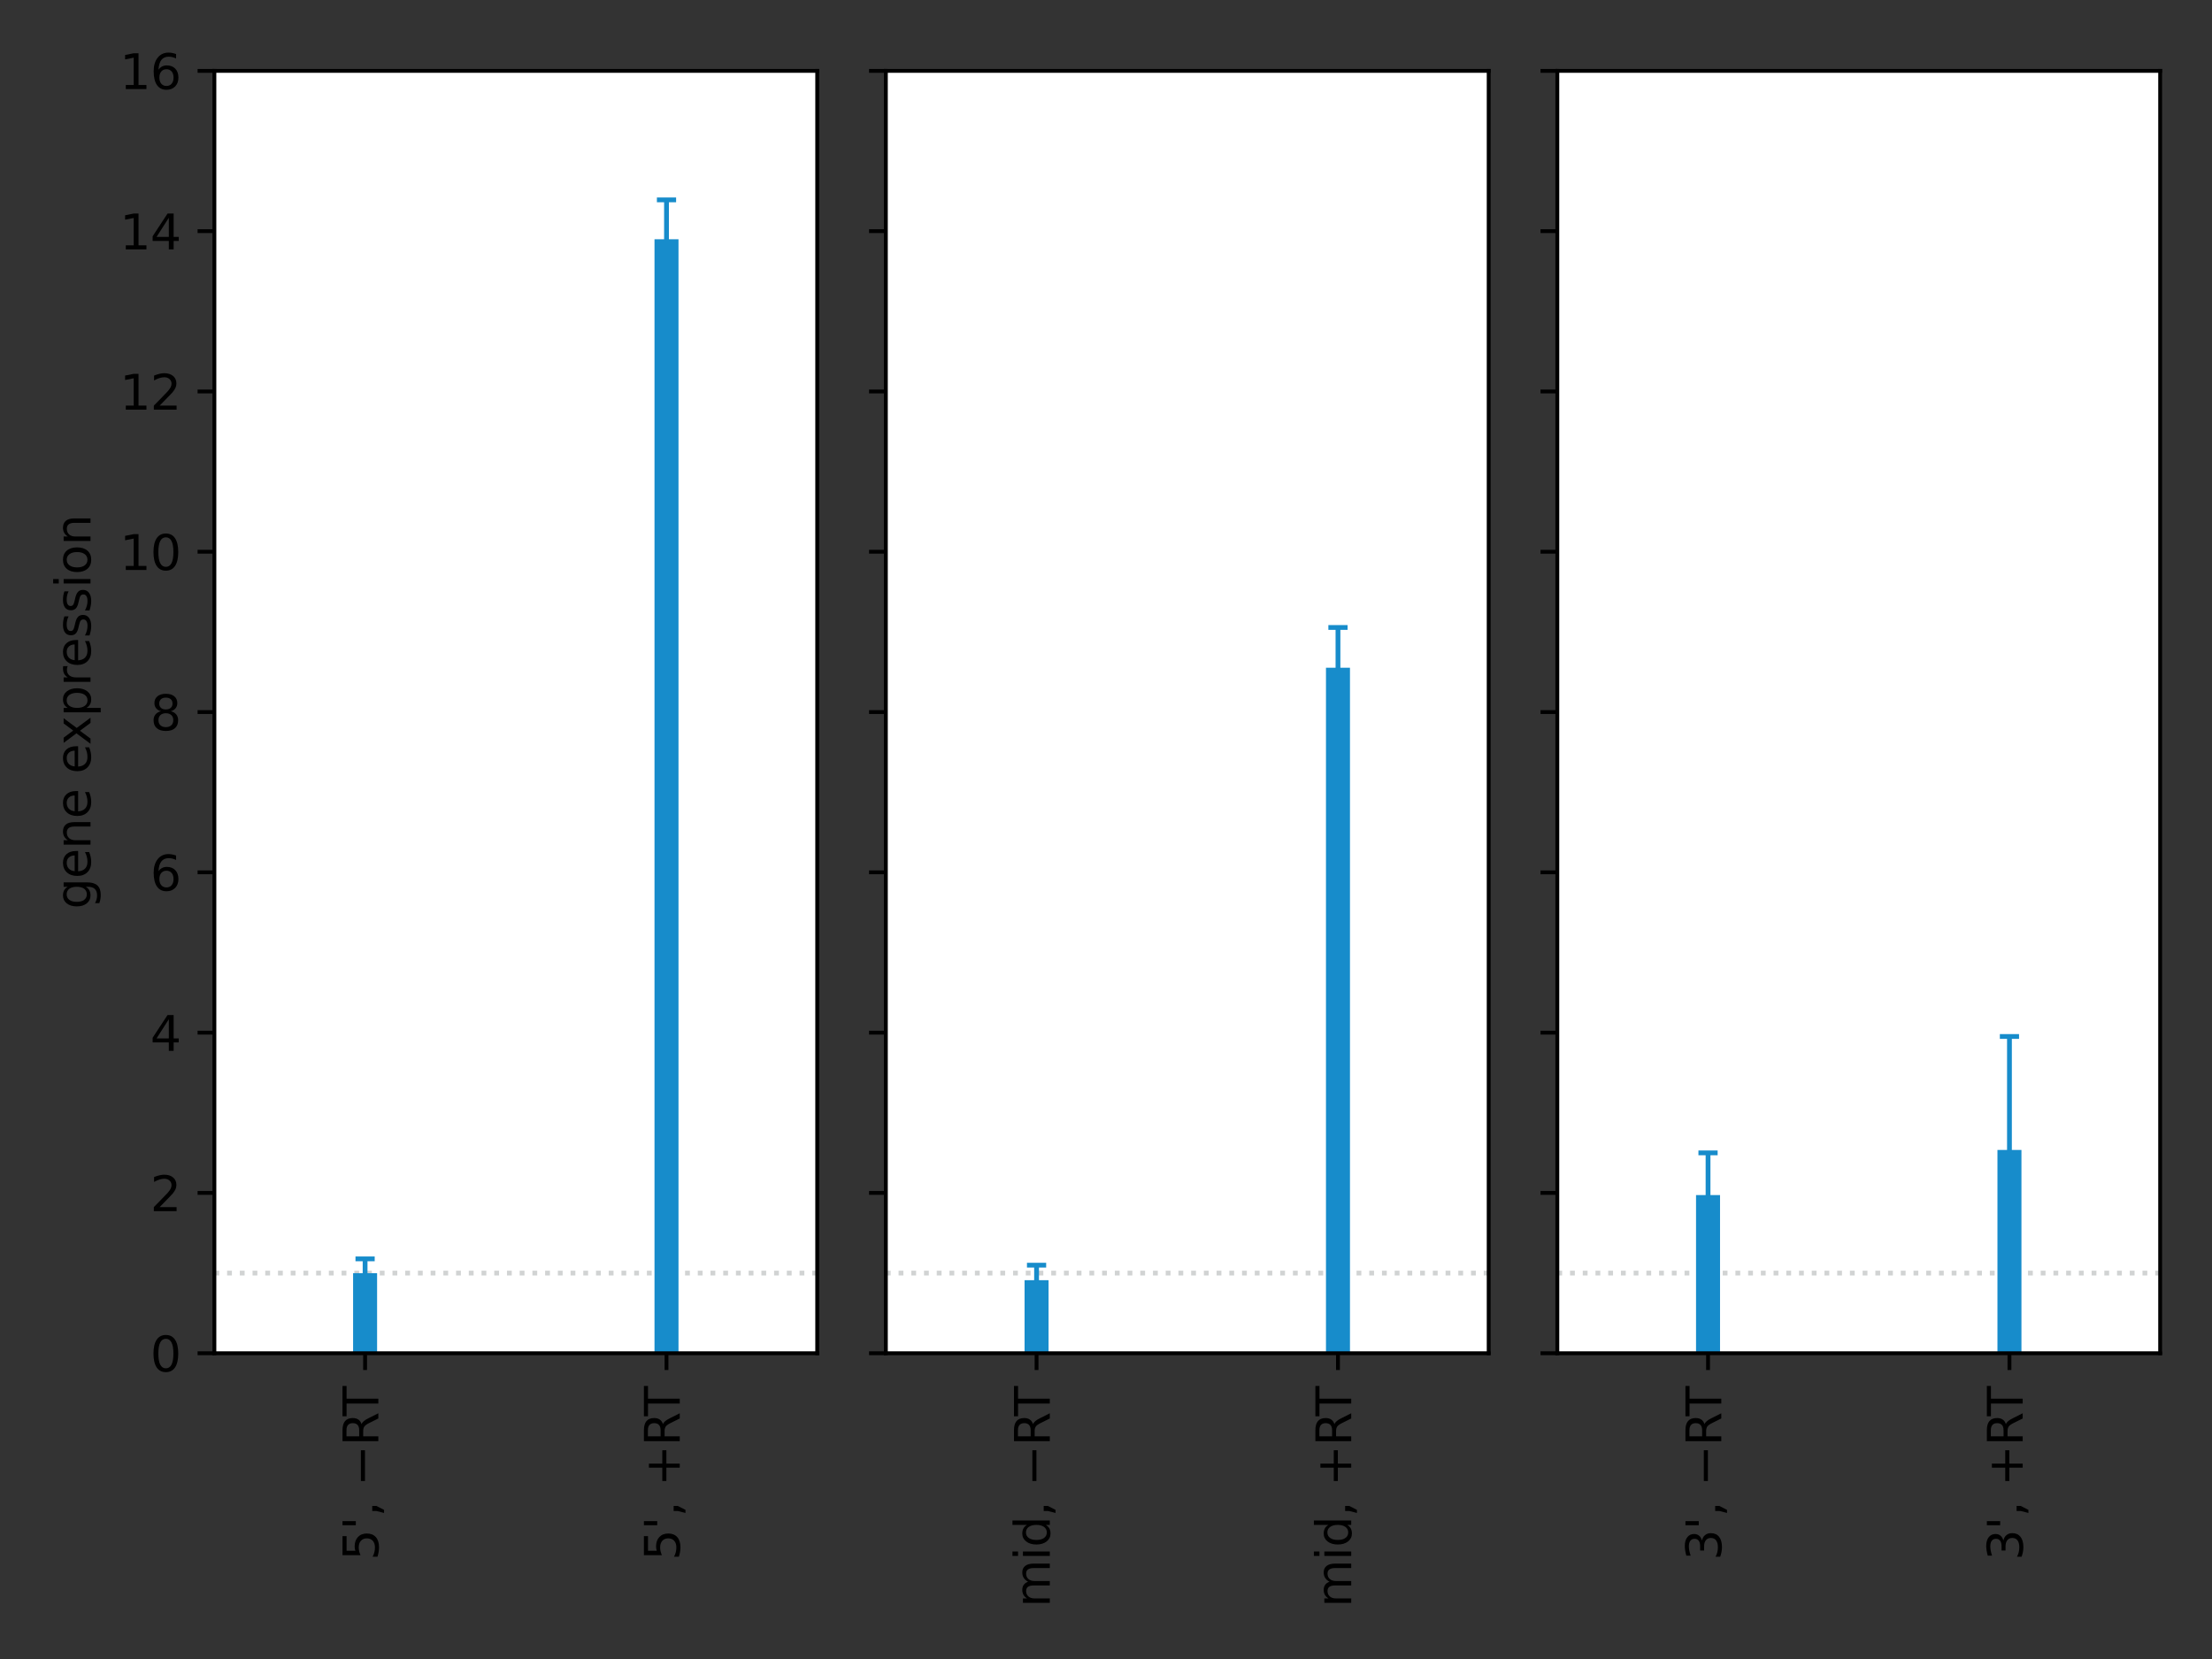 <?xml version="1.0" encoding="utf-8" standalone="no"?>
<!DOCTYPE svg PUBLIC "-//W3C//DTD SVG 1.1//EN"
  "http://www.w3.org/Graphics/SVG/1.1/DTD/svg11.dtd">
<svg xmlns:xlink="http://www.w3.org/1999/xlink" width="460.8pt" height="345.6pt" viewBox="0 0 460.8 345.6" xmlns="http://www.w3.org/2000/svg" version="1.1">
 <rect x="0" y="0" width="460.8" height="345.6" fill="#333333" stroke="none"/>
 <defs>
  <style type="text/css">*{stroke-linejoin: round; stroke-linecap: butt}</style>
 </defs>
 <g id="figure_1">
  <g id="patch_1">
   <path d="M 0 345.6 
L 460.8 345.6 
L 460.8 0 
L 0 0 
L 0 345.6 
z
" style="fill: none"/>
  </g>
  <g id="axes_1">
   <g id="patch_2">
    <path d="M 44.66 281.9 
L 170.24 281.9 
L 170.24 14.76 
L 44.66 14.76 
z
" style="fill: #ffffff"/>
   </g>
   <g id="line2d_1">
    <path d="M 44.66 265.204 
L 170.24 265.204 
" clip-path="url(#p1d88e1bb5e)" style="fill: none; stroke-dasharray: 1,1.65; stroke-dashoffset: 0; stroke: #d1d3d3"/>
   </g>
   <g id="matplotlib.axis_1">
    <g id="xtick_1">
     <g id="line2d_2">
      <defs>
       <path id="meb9b168f34" d="M 0 0 
L 0 3.5 
" style="stroke: #000000; stroke-width: 0.8"/>
      </defs>
      <g>
       <use xlink:href="#meb9b168f34" x="138.845" y="281.9" style="stroke: #000000; stroke-width: 0.8"/>
      </g>
     </g>
     <g id="text_1">
      <!-- 5', +RT -->
      <g transform="translate(141.604 325.078)rotate(-90)scale(0.1 -0.1)">
       <defs>
        <path id="DejaVuSans-35" d="M 691 4666 
L 3169 4666 
L 3169 4134 
L 1269 4134 
L 1269 2991 
Q 1406 3038 1543 3061 
Q 1681 3084 1819 3084 
Q 2600 3084 3056 2656 
Q 3513 2228 3513 1497 
Q 3513 744 3044 326 
Q 2575 -91 1722 -91 
Q 1428 -91 1123 -41 
Q 819 9 494 109 
L 494 744 
Q 775 591 1075 516 
Q 1375 441 1709 441 
Q 2250 441 2565 725 
Q 2881 1009 2881 1497 
Q 2881 1984 2565 2268 
Q 2250 2553 1709 2553 
Q 1456 2553 1204 2497 
Q 953 2441 691 2322 
L 691 4666 
z
" transform="scale(0.016)"/>
        <path id="DejaVuSans-27" d="M 1147 4666 
L 1147 2931 
L 616 2931 
L 616 4666 
L 1147 4666 
z
" transform="scale(0.016)"/>
        <path id="DejaVuSans-2c" d="M 750 794 
L 1409 794 
L 1409 256 
L 897 -744 
L 494 -744 
L 750 256 
L 750 794 
z
" transform="scale(0.016)"/>
        <path id="DejaVuSans-20" transform="scale(0.016)"/>
        <path id="DejaVuSans-2b" d="M 2944 4013 
L 2944 2272 
L 4684 2272 
L 4684 1741 
L 2944 1741 
L 2944 0 
L 2419 0 
L 2419 1741 
L 678 1741 
L 678 2272 
L 2419 2272 
L 2419 4013 
L 2944 4013 
z
" transform="scale(0.016)"/>
        <path id="DejaVuSans-52" d="M 2841 2188 
Q 3044 2119 3236 1894 
Q 3428 1669 3622 1275 
L 4263 0 
L 3584 0 
L 2988 1197 
Q 2756 1666 2539 1819 
Q 2322 1972 1947 1972 
L 1259 1972 
L 1259 0 
L 628 0 
L 628 4666 
L 2053 4666 
Q 2853 4666 3247 4331 
Q 3641 3997 3641 3322 
Q 3641 2881 3436 2590 
Q 3231 2300 2841 2188 
z
M 1259 4147 
L 1259 2491 
L 2053 2491 
Q 2509 2491 2742 2702 
Q 2975 2913 2975 3322 
Q 2975 3731 2742 3939 
Q 2509 4147 2053 4147 
L 1259 4147 
z
" transform="scale(0.016)"/>
        <path id="DejaVuSans-54" d="M -19 4666 
L 3928 4666 
L 3928 4134 
L 2272 4134 
L 2272 0 
L 1638 0 
L 1638 4134 
L -19 4134 
L -19 4666 
z
" transform="scale(0.016)"/>
       </defs>
       <use xlink:href="#DejaVuSans-35"/>
       <use xlink:href="#DejaVuSans-27" x="63.623"/>
       <use xlink:href="#DejaVuSans-2c" x="91.113"/>
       <use xlink:href="#DejaVuSans-20" x="122.9"/>
       <use xlink:href="#DejaVuSans-2b" x="154.688"/>
       <use xlink:href="#DejaVuSans-52" x="238.477"/>
       <use xlink:href="#DejaVuSans-54" x="300.709"/>
      </g>
     </g>
    </g>
    <g id="xtick_2">
     <g id="line2d_3">
      <g>
       <use xlink:href="#meb9b168f34" x="76.055" y="281.9" style="stroke: #000000; stroke-width: 0.8"/>
      </g>
     </g>
     <g id="text_2">
      <!-- 5', −RT -->
      <g transform="translate(78.814 325.078)rotate(-90)scale(0.1 -0.1)">
       <defs>
        <path id="DejaVuSans-2212" d="M 678 2272 
L 4684 2272 
L 4684 1741 
L 678 1741 
L 678 2272 
z
" transform="scale(0.016)"/>
       </defs>
       <use xlink:href="#DejaVuSans-35"/>
       <use xlink:href="#DejaVuSans-27" x="63.623"/>
       <use xlink:href="#DejaVuSans-2c" x="91.113"/>
       <use xlink:href="#DejaVuSans-20" x="122.9"/>
       <use xlink:href="#DejaVuSans-2212" x="154.688"/>
       <use xlink:href="#DejaVuSans-52" x="238.477"/>
       <use xlink:href="#DejaVuSans-54" x="300.709"/>
      </g>
     </g>
    </g>
   </g>
   <g id="matplotlib.axis_2">
    <g id="ytick_1">
     <g id="line2d_4">
      <defs>
       <path id="m64917a044f" d="M 0 0 
L -3.5 0 
" style="stroke: #000000; stroke-width: 0.8"/>
      </defs>
      <g>
       <use xlink:href="#m64917a044f" x="44.66" y="281.9" style="stroke: #000000; stroke-width: 0.8"/>
      </g>
     </g>
     <g id="text_3">
      <!-- 0 -->
      <g transform="translate(31.297 285.699)scale(0.1 -0.1)">
       <defs>
        <path id="DejaVuSans-30" d="M 2034 4250 
Q 1547 4250 1301 3770 
Q 1056 3291 1056 2328 
Q 1056 1369 1301 889 
Q 1547 409 2034 409 
Q 2525 409 2770 889 
Q 3016 1369 3016 2328 
Q 3016 3291 2770 3770 
Q 2525 4250 2034 4250 
z
M 2034 4750 
Q 2819 4750 3233 4129 
Q 3647 3509 3647 2328 
Q 3647 1150 3233 529 
Q 2819 -91 2034 -91 
Q 1250 -91 836 529 
Q 422 1150 422 2328 
Q 422 3509 836 4129 
Q 1250 4750 2034 4750 
z
" transform="scale(0.016)"/>
       </defs>
       <use xlink:href="#DejaVuSans-30"/>
      </g>
     </g>
    </g>
    <g id="ytick_2">
     <g id="line2d_5">
      <g>
       <use xlink:href="#m64917a044f" x="44.66" y="248.507" style="stroke: #000000; stroke-width: 0.8"/>
      </g>
     </g>
     <g id="text_4">
      <!-- 2 -->
      <g transform="translate(31.297 252.307)scale(0.1 -0.1)">
       <defs>
        <path id="DejaVuSans-32" d="M 1228 531 
L 3431 531 
L 3431 0 
L 469 0 
L 469 531 
Q 828 903 1448 1529 
Q 2069 2156 2228 2338 
Q 2531 2678 2651 2914 
Q 2772 3150 2772 3378 
Q 2772 3750 2511 3984 
Q 2250 4219 1831 4219 
Q 1534 4219 1204 4116 
Q 875 4013 500 3803 
L 500 4441 
Q 881 4594 1212 4672 
Q 1544 4750 1819 4750 
Q 2544 4750 2975 4387 
Q 3406 4025 3406 3419 
Q 3406 3131 3298 2873 
Q 3191 2616 2906 2266 
Q 2828 2175 2409 1742 
Q 1991 1309 1228 531 
z
" transform="scale(0.016)"/>
       </defs>
       <use xlink:href="#DejaVuSans-32"/>
      </g>
     </g>
    </g>
    <g id="ytick_3">
     <g id="line2d_6">
      <g>
       <use xlink:href="#m64917a044f" x="44.66" y="215.115" style="stroke: #000000; stroke-width: 0.8"/>
      </g>
     </g>
     <g id="text_5">
      <!-- 4 -->
      <g transform="translate(31.297 218.914)scale(0.1 -0.1)">
       <defs>
        <path id="DejaVuSans-34" d="M 2419 4116 
L 825 1625 
L 2419 1625 
L 2419 4116 
z
M 2253 4666 
L 3047 4666 
L 3047 1625 
L 3713 1625 
L 3713 1100 
L 3047 1100 
L 3047 0 
L 2419 0 
L 2419 1100 
L 313 1100 
L 313 1709 
L 2253 4666 
z
" transform="scale(0.016)"/>
       </defs>
       <use xlink:href="#DejaVuSans-34"/>
      </g>
     </g>
    </g>
    <g id="ytick_4">
     <g id="line2d_7">
      <g>
       <use xlink:href="#m64917a044f" x="44.66" y="181.722" style="stroke: #000000; stroke-width: 0.8"/>
      </g>
     </g>
     <g id="text_6">
      <!-- 6 -->
      <g transform="translate(31.297 185.522)scale(0.1 -0.1)">
       <defs>
        <path id="DejaVuSans-36" d="M 2113 2584 
Q 1688 2584 1439 2293 
Q 1191 2003 1191 1497 
Q 1191 994 1439 701 
Q 1688 409 2113 409 
Q 2538 409 2786 701 
Q 3034 994 3034 1497 
Q 3034 2003 2786 2293 
Q 2538 2584 2113 2584 
z
M 3366 4563 
L 3366 3988 
Q 3128 4100 2886 4159 
Q 2644 4219 2406 4219 
Q 1781 4219 1451 3797 
Q 1122 3375 1075 2522 
Q 1259 2794 1537 2939 
Q 1816 3084 2150 3084 
Q 2853 3084 3261 2657 
Q 3669 2231 3669 1497 
Q 3669 778 3244 343 
Q 2819 -91 2113 -91 
Q 1303 -91 875 529 
Q 447 1150 447 2328 
Q 447 3434 972 4092 
Q 1497 4750 2381 4750 
Q 2619 4750 2861 4703 
Q 3103 4656 3366 4563 
z
" transform="scale(0.016)"/>
       </defs>
       <use xlink:href="#DejaVuSans-36"/>
      </g>
     </g>
    </g>
    <g id="ytick_5">
     <g id="line2d_8">
      <g>
       <use xlink:href="#m64917a044f" x="44.66" y="148.33" style="stroke: #000000; stroke-width: 0.8"/>
      </g>
     </g>
     <g id="text_7">
      <!-- 8 -->
      <g transform="translate(31.297 152.129)scale(0.1 -0.1)">
       <defs>
        <path id="DejaVuSans-38" d="M 2034 2216 
Q 1584 2216 1326 1975 
Q 1069 1734 1069 1313 
Q 1069 891 1326 650 
Q 1584 409 2034 409 
Q 2484 409 2743 651 
Q 3003 894 3003 1313 
Q 3003 1734 2745 1975 
Q 2488 2216 2034 2216 
z
M 1403 2484 
Q 997 2584 770 2862 
Q 544 3141 544 3541 
Q 544 4100 942 4425 
Q 1341 4750 2034 4750 
Q 2731 4750 3128 4425 
Q 3525 4100 3525 3541 
Q 3525 3141 3298 2862 
Q 3072 2584 2669 2484 
Q 3125 2378 3379 2068 
Q 3634 1759 3634 1313 
Q 3634 634 3220 271 
Q 2806 -91 2034 -91 
Q 1263 -91 848 271 
Q 434 634 434 1313 
Q 434 1759 690 2068 
Q 947 2378 1403 2484 
z
M 1172 3481 
Q 1172 3119 1398 2916 
Q 1625 2713 2034 2713 
Q 2441 2713 2670 2916 
Q 2900 3119 2900 3481 
Q 2900 3844 2670 4047 
Q 2441 4250 2034 4250 
Q 1625 4250 1398 4047 
Q 1172 3844 1172 3481 
z
" transform="scale(0.016)"/>
       </defs>
       <use xlink:href="#DejaVuSans-38"/>
      </g>
     </g>
    </g>
    <g id="ytick_6">
     <g id="line2d_9">
      <g>
       <use xlink:href="#m64917a044f" x="44.66" y="114.938" style="stroke: #000000; stroke-width: 0.8"/>
      </g>
     </g>
     <g id="text_8">
      <!-- 10 -->
      <g transform="translate(24.935 118.737)scale(0.1 -0.1)">
       <defs>
        <path id="DejaVuSans-31" d="M 794 531 
L 1825 531 
L 1825 4091 
L 703 3866 
L 703 4441 
L 1819 4666 
L 2450 4666 
L 2450 531 
L 3481 531 
L 3481 0 
L 794 0 
L 794 531 
z
" transform="scale(0.016)"/>
       </defs>
       <use xlink:href="#DejaVuSans-31"/>
       <use xlink:href="#DejaVuSans-30" x="63.623"/>
      </g>
     </g>
    </g>
    <g id="ytick_7">
     <g id="line2d_10">
      <g>
       <use xlink:href="#m64917a044f" x="44.66" y="81.545" style="stroke: #000000; stroke-width: 0.8"/>
      </g>
     </g>
     <g id="text_9">
      <!-- 12 -->
      <g transform="translate(24.935 85.344)scale(0.1 -0.1)">
       <use xlink:href="#DejaVuSans-31"/>
       <use xlink:href="#DejaVuSans-32" x="63.623"/>
      </g>
     </g>
    </g>
    <g id="ytick_8">
     <g id="line2d_11">
      <g>
       <use xlink:href="#m64917a044f" x="44.66" y="48.153" style="stroke: #000000; stroke-width: 0.8"/>
      </g>
     </g>
     <g id="text_10">
      <!-- 14 -->
      <g transform="translate(24.935 51.952)scale(0.1 -0.1)">
       <use xlink:href="#DejaVuSans-31"/>
       <use xlink:href="#DejaVuSans-34" x="63.623"/>
      </g>
     </g>
    </g>
    <g id="ytick_9">
     <g id="line2d_12">
      <g>
       <use xlink:href="#m64917a044f" x="44.66" y="14.76" style="stroke: #000000; stroke-width: 0.8"/>
      </g>
     </g>
     <g id="text_11">
      <!-- 16 -->
      <g transform="translate(24.935 18.559)scale(0.1 -0.1)">
       <use xlink:href="#DejaVuSans-31"/>
       <use xlink:href="#DejaVuSans-36" x="63.623"/>
      </g>
     </g>
    </g>
    <g id="text_12">
     <!-- gene expression -->
     <g transform="translate(18.855 189.384)rotate(-90)scale(0.1 -0.1)">
      <defs>
       <path id="DejaVuSans-67" d="M 2906 1791 
Q 2906 2416 2648 2759 
Q 2391 3103 1925 3103 
Q 1463 3103 1205 2759 
Q 947 2416 947 1791 
Q 947 1169 1205 825 
Q 1463 481 1925 481 
Q 2391 481 2648 825 
Q 2906 1169 2906 1791 
z
M 3481 434 
Q 3481 -459 3084 -895 
Q 2688 -1331 1869 -1331 
Q 1566 -1331 1297 -1286 
Q 1028 -1241 775 -1147 
L 775 -588 
Q 1028 -725 1275 -790 
Q 1522 -856 1778 -856 
Q 2344 -856 2625 -561 
Q 2906 -266 2906 331 
L 2906 616 
Q 2728 306 2450 153 
Q 2172 0 1784 0 
Q 1141 0 747 490 
Q 353 981 353 1791 
Q 353 2603 747 3093 
Q 1141 3584 1784 3584 
Q 2172 3584 2450 3431 
Q 2728 3278 2906 2969 
L 2906 3500 
L 3481 3500 
L 3481 434 
z
" transform="scale(0.016)"/>
       <path id="DejaVuSans-65" d="M 3597 1894 
L 3597 1613 
L 953 1613 
Q 991 1019 1311 708 
Q 1631 397 2203 397 
Q 2534 397 2845 478 
Q 3156 559 3463 722 
L 3463 178 
Q 3153 47 2828 -22 
Q 2503 -91 2169 -91 
Q 1331 -91 842 396 
Q 353 884 353 1716 
Q 353 2575 817 3079 
Q 1281 3584 2069 3584 
Q 2775 3584 3186 3129 
Q 3597 2675 3597 1894 
z
M 3022 2063 
Q 3016 2534 2758 2815 
Q 2500 3097 2075 3097 
Q 1594 3097 1305 2825 
Q 1016 2553 972 2059 
L 3022 2063 
z
" transform="scale(0.016)"/>
       <path id="DejaVuSans-6e" d="M 3513 2113 
L 3513 0 
L 2938 0 
L 2938 2094 
Q 2938 2591 2744 2837 
Q 2550 3084 2163 3084 
Q 1697 3084 1428 2787 
Q 1159 2491 1159 1978 
L 1159 0 
L 581 0 
L 581 3500 
L 1159 3500 
L 1159 2956 
Q 1366 3272 1645 3428 
Q 1925 3584 2291 3584 
Q 2894 3584 3203 3211 
Q 3513 2838 3513 2113 
z
" transform="scale(0.016)"/>
       <path id="DejaVuSans-78" d="M 3513 3500 
L 2247 1797 
L 3578 0 
L 2900 0 
L 1881 1375 
L 863 0 
L 184 0 
L 1544 1831 
L 300 3500 
L 978 3500 
L 1906 2253 
L 2834 3500 
L 3513 3500 
z
" transform="scale(0.016)"/>
       <path id="DejaVuSans-70" d="M 1159 525 
L 1159 -1331 
L 581 -1331 
L 581 3500 
L 1159 3500 
L 1159 2969 
Q 1341 3281 1617 3432 
Q 1894 3584 2278 3584 
Q 2916 3584 3314 3078 
Q 3713 2572 3713 1747 
Q 3713 922 3314 415 
Q 2916 -91 2278 -91 
Q 1894 -91 1617 61 
Q 1341 213 1159 525 
z
M 3116 1747 
Q 3116 2381 2855 2742 
Q 2594 3103 2138 3103 
Q 1681 3103 1420 2742 
Q 1159 2381 1159 1747 
Q 1159 1113 1420 752 
Q 1681 391 2138 391 
Q 2594 391 2855 752 
Q 3116 1113 3116 1747 
z
" transform="scale(0.016)"/>
       <path id="DejaVuSans-72" d="M 2631 2963 
Q 2534 3019 2420 3045 
Q 2306 3072 2169 3072 
Q 1681 3072 1420 2755 
Q 1159 2438 1159 1844 
L 1159 0 
L 581 0 
L 581 3500 
L 1159 3500 
L 1159 2956 
Q 1341 3275 1631 3429 
Q 1922 3584 2338 3584 
Q 2397 3584 2469 3576 
Q 2541 3569 2628 3553 
L 2631 2963 
z
" transform="scale(0.016)"/>
       <path id="DejaVuSans-73" d="M 2834 3397 
L 2834 2853 
Q 2591 2978 2328 3040 
Q 2066 3103 1784 3103 
Q 1356 3103 1142 2972 
Q 928 2841 928 2578 
Q 928 2378 1081 2264 
Q 1234 2150 1697 2047 
L 1894 2003 
Q 2506 1872 2764 1633 
Q 3022 1394 3022 966 
Q 3022 478 2636 193 
Q 2250 -91 1575 -91 
Q 1294 -91 989 -36 
Q 684 19 347 128 
L 347 722 
Q 666 556 975 473 
Q 1284 391 1588 391 
Q 1994 391 2212 530 
Q 2431 669 2431 922 
Q 2431 1156 2273 1281 
Q 2116 1406 1581 1522 
L 1381 1569 
Q 847 1681 609 1914 
Q 372 2147 372 2553 
Q 372 3047 722 3315 
Q 1072 3584 1716 3584 
Q 2034 3584 2315 3537 
Q 2597 3491 2834 3397 
z
" transform="scale(0.016)"/>
       <path id="DejaVuSans-69" d="M 603 3500 
L 1178 3500 
L 1178 0 
L 603 0 
L 603 3500 
z
M 603 4863 
L 1178 4863 
L 1178 4134 
L 603 4134 
L 603 4863 
z
" transform="scale(0.016)"/>
       <path id="DejaVuSans-6f" d="M 1959 3097 
Q 1497 3097 1228 2736 
Q 959 2375 959 1747 
Q 959 1119 1226 758 
Q 1494 397 1959 397 
Q 2419 397 2687 759 
Q 2956 1122 2956 1747 
Q 2956 2369 2687 2733 
Q 2419 3097 1959 3097 
z
M 1959 3584 
Q 2709 3584 3137 3096 
Q 3566 2609 3566 1747 
Q 3566 888 3137 398 
Q 2709 -91 1959 -91 
Q 1206 -91 779 398 
Q 353 888 353 1747 
Q 353 2609 779 3096 
Q 1206 3584 1959 3584 
z
" transform="scale(0.016)"/>
      </defs>
      <use xlink:href="#DejaVuSans-67"/>
      <use xlink:href="#DejaVuSans-65" x="63.477"/>
      <use xlink:href="#DejaVuSans-6e" x="125"/>
      <use xlink:href="#DejaVuSans-65" x="188.379"/>
      <use xlink:href="#DejaVuSans-20" x="249.902"/>
      <use xlink:href="#DejaVuSans-65" x="281.689"/>
      <use xlink:href="#DejaVuSans-78" x="341.463"/>
      <use xlink:href="#DejaVuSans-70" x="400.643"/>
      <use xlink:href="#DejaVuSans-72" x="464.119"/>
      <use xlink:href="#DejaVuSans-65" x="502.982"/>
      <use xlink:href="#DejaVuSans-73" x="564.506"/>
      <use xlink:href="#DejaVuSans-73" x="616.605"/>
      <use xlink:href="#DejaVuSans-69" x="668.705"/>
      <use xlink:href="#DejaVuSans-6f" x="696.488"/>
      <use xlink:href="#DejaVuSans-6e" x="757.67"/>
     </g>
    </g>
   </g>
   <g id="line2d_13">
    <path d="M 138.845 281.9 
L 138.845 49.844 
" clip-path="url(#p1d88e1bb5e)" style="fill: none; stroke: #178ccb; stroke-width: 5"/>
   </g>
   <g id="LineCollection_1">
    <path d="M 138.845 58.048 
L 138.845 41.639 
" clip-path="url(#p1d88e1bb5e)" style="fill: none; stroke: #178ccb"/>
   </g>
   <g id="line2d_14">
    <defs>
     <path id="m1d58187ec4" d="M 2 0 
L -2 -0 
" style="stroke: #178ccb"/>
    </defs>
    <g clip-path="url(#p1d88e1bb5e)">
     <use xlink:href="#m1d58187ec4" x="138.845" y="58.048" style="fill: #178ccb; stroke: #178ccb"/>
    </g>
   </g>
   <g id="line2d_15">
    <g clip-path="url(#p1d88e1bb5e)">
     <use xlink:href="#m1d58187ec4" x="138.845" y="41.639" style="fill: #178ccb; stroke: #178ccb"/>
    </g>
   </g>
   <g id="line2d_16">
    <path d="M 76.055 281.9 
L 76.055 265.224 
" clip-path="url(#p1d88e1bb5e)" style="fill: none; stroke: #178ccb; stroke-width: 5"/>
   </g>
   <g id="LineCollection_2">
    <path d="M 76.055 268.199 
L 76.055 262.248 
" clip-path="url(#p1d88e1bb5e)" style="fill: none; stroke: #178ccb"/>
   </g>
   <g id="line2d_17">
    <g clip-path="url(#p1d88e1bb5e)">
     <use xlink:href="#m1d58187ec4" x="76.055" y="268.199" style="fill: #178ccb; stroke: #178ccb"/>
    </g>
   </g>
   <g id="line2d_18">
    <g clip-path="url(#p1d88e1bb5e)">
     <use xlink:href="#m1d58187ec4" x="76.055" y="262.248" style="fill: #178ccb; stroke: #178ccb"/>
    </g>
   </g>
   <g id="line2d_19">
    <path d="M 138.845 49.844 
" clip-path="url(#p1d88e1bb5e)" style="fill: none; stroke: #178ccb"/>
   </g>
   <g id="line2d_20">
    <path d="M 76.055 265.224 
" clip-path="url(#p1d88e1bb5e)" style="fill: none; stroke: #178ccb"/>
   </g>
   <g id="patch_3">
    <path d="M 44.66 281.9 
L 44.66 14.76 
" style="fill: none; stroke: #000000; stroke-width: 0.8; stroke-linejoin: miter; stroke-linecap: square"/>
   </g>
   <g id="patch_4">
    <path d="M 170.24 281.9 
L 170.24 14.76 
" style="fill: none; stroke: #000000; stroke-width: 0.8; stroke-linejoin: miter; stroke-linecap: square"/>
   </g>
   <g id="patch_5">
    <path d="M 44.66 281.9 
L 170.24 281.9 
" style="fill: none; stroke: #000000; stroke-width: 0.8; stroke-linejoin: miter; stroke-linecap: square"/>
   </g>
   <g id="patch_6">
    <path d="M 44.66 14.76 
L 170.24 14.76 
" style="fill: none; stroke: #000000; stroke-width: 0.8; stroke-linejoin: miter; stroke-linecap: square"/>
   </g>
  </g>
  <g id="axes_2">
   <g id="patch_7">
    <path d="M 184.54 281.9 
L 310.12 281.9 
L 310.12 14.76 
L 184.54 14.76 
z
" style="fill: #ffffff"/>
   </g>
   <g id="line2d_21">
    <path d="M 184.54 265.204 
L 310.12 265.204 
" clip-path="url(#p2be4747783)" style="fill: none; stroke-dasharray: 1,1.65; stroke-dashoffset: 0; stroke: #d1d3d3"/>
   </g>
   <g id="matplotlib.axis_3">
    <g id="xtick_3">
     <g id="line2d_22">
      <g>
       <use xlink:href="#meb9b168f34" x="278.725" y="281.9" style="stroke: #000000; stroke-width: 0.8"/>
      </g>
     </g>
     <g id="text_13">
      <!-- mid, +RT -->
      <g transform="translate(281.484 334.834)rotate(-90)scale(0.1 -0.1)">
       <defs>
        <path id="DejaVuSans-6d" d="M 3328 2828 
Q 3544 3216 3844 3400 
Q 4144 3584 4550 3584 
Q 5097 3584 5394 3201 
Q 5691 2819 5691 2113 
L 5691 0 
L 5113 0 
L 5113 2094 
Q 5113 2597 4934 2840 
Q 4756 3084 4391 3084 
Q 3944 3084 3684 2787 
Q 3425 2491 3425 1978 
L 3425 0 
L 2847 0 
L 2847 2094 
Q 2847 2600 2669 2842 
Q 2491 3084 2119 3084 
Q 1678 3084 1418 2786 
Q 1159 2488 1159 1978 
L 1159 0 
L 581 0 
L 581 3500 
L 1159 3500 
L 1159 2956 
Q 1356 3278 1631 3431 
Q 1906 3584 2284 3584 
Q 2666 3584 2933 3390 
Q 3200 3197 3328 2828 
z
" transform="scale(0.016)"/>
        <path id="DejaVuSans-64" d="M 2906 2969 
L 2906 4863 
L 3481 4863 
L 3481 0 
L 2906 0 
L 2906 525 
Q 2725 213 2448 61 
Q 2172 -91 1784 -91 
Q 1150 -91 751 415 
Q 353 922 353 1747 
Q 353 2572 751 3078 
Q 1150 3584 1784 3584 
Q 2172 3584 2448 3432 
Q 2725 3281 2906 2969 
z
M 947 1747 
Q 947 1113 1208 752 
Q 1469 391 1925 391 
Q 2381 391 2643 752 
Q 2906 1113 2906 1747 
Q 2906 2381 2643 2742 
Q 2381 3103 1925 3103 
Q 1469 3103 1208 2742 
Q 947 2381 947 1747 
z
" transform="scale(0.016)"/>
       </defs>
       <use xlink:href="#DejaVuSans-6d"/>
       <use xlink:href="#DejaVuSans-69" x="97.412"/>
       <use xlink:href="#DejaVuSans-64" x="125.195"/>
       <use xlink:href="#DejaVuSans-2c" x="188.672"/>
       <use xlink:href="#DejaVuSans-20" x="220.459"/>
       <use xlink:href="#DejaVuSans-2b" x="252.246"/>
       <use xlink:href="#DejaVuSans-52" x="336.035"/>
       <use xlink:href="#DejaVuSans-54" x="398.268"/>
      </g>
     </g>
    </g>
    <g id="xtick_4">
     <g id="line2d_23">
      <g>
       <use xlink:href="#meb9b168f34" x="215.935" y="281.9" style="stroke: #000000; stroke-width: 0.8"/>
      </g>
     </g>
     <g id="text_14">
      <!-- mid, −RT -->
      <g transform="translate(218.694 334.834)rotate(-90)scale(0.1 -0.1)">
       <use xlink:href="#DejaVuSans-6d"/>
       <use xlink:href="#DejaVuSans-69" x="97.412"/>
       <use xlink:href="#DejaVuSans-64" x="125.195"/>
       <use xlink:href="#DejaVuSans-2c" x="188.672"/>
       <use xlink:href="#DejaVuSans-20" x="220.459"/>
       <use xlink:href="#DejaVuSans-2212" x="252.246"/>
       <use xlink:href="#DejaVuSans-52" x="336.035"/>
       <use xlink:href="#DejaVuSans-54" x="398.268"/>
      </g>
     </g>
    </g>
   </g>
   <g id="matplotlib.axis_4">
    <g id="ytick_10">
     <g id="line2d_24">
      <g>
       <use xlink:href="#m64917a044f" x="184.54" y="281.9" style="stroke: #000000; stroke-width: 0.8"/>
      </g>
     </g>
    </g>
    <g id="ytick_11">
     <g id="line2d_25">
      <g>
       <use xlink:href="#m64917a044f" x="184.54" y="248.507" style="stroke: #000000; stroke-width: 0.8"/>
      </g>
     </g>
    </g>
    <g id="ytick_12">
     <g id="line2d_26">
      <g>
       <use xlink:href="#m64917a044f" x="184.54" y="215.115" style="stroke: #000000; stroke-width: 0.8"/>
      </g>
     </g>
    </g>
    <g id="ytick_13">
     <g id="line2d_27">
      <g>
       <use xlink:href="#m64917a044f" x="184.54" y="181.722" style="stroke: #000000; stroke-width: 0.8"/>
      </g>
     </g>
    </g>
    <g id="ytick_14">
     <g id="line2d_28">
      <g>
       <use xlink:href="#m64917a044f" x="184.54" y="148.33" style="stroke: #000000; stroke-width: 0.8"/>
      </g>
     </g>
    </g>
    <g id="ytick_15">
     <g id="line2d_29">
      <g>
       <use xlink:href="#m64917a044f" x="184.54" y="114.938" style="stroke: #000000; stroke-width: 0.8"/>
      </g>
     </g>
    </g>
    <g id="ytick_16">
     <g id="line2d_30">
      <g>
       <use xlink:href="#m64917a044f" x="184.54" y="81.545" style="stroke: #000000; stroke-width: 0.8"/>
      </g>
     </g>
    </g>
    <g id="ytick_17">
     <g id="line2d_31">
      <g>
       <use xlink:href="#m64917a044f" x="184.54" y="48.153" style="stroke: #000000; stroke-width: 0.8"/>
      </g>
     </g>
    </g>
    <g id="ytick_18">
     <g id="line2d_32">
      <g>
       <use xlink:href="#m64917a044f" x="184.54" y="14.76" style="stroke: #000000; stroke-width: 0.8"/>
      </g>
     </g>
    </g>
   </g>
   <g id="line2d_33">
    <path d="M 278.725 281.9 
L 278.725 139.1 
" clip-path="url(#p2be4747783)" style="fill: none; stroke: #178ccb; stroke-width: 5"/>
   </g>
   <g id="LineCollection_3">
    <path d="M 278.725 147.488 
L 278.725 130.713 
" clip-path="url(#p2be4747783)" style="fill: none; stroke: #178ccb"/>
   </g>
   <g id="line2d_34">
    <g clip-path="url(#p2be4747783)">
     <use xlink:href="#m1d58187ec4" x="278.725" y="147.488" style="fill: #178ccb; stroke: #178ccb"/>
    </g>
   </g>
   <g id="line2d_35">
    <g clip-path="url(#p2be4747783)">
     <use xlink:href="#m1d58187ec4" x="278.725" y="130.713" style="fill: #178ccb; stroke: #178ccb"/>
    </g>
   </g>
   <g id="line2d_36">
    <path d="M 215.935 281.9 
L 215.935 266.687 
" clip-path="url(#p2be4747783)" style="fill: none; stroke: #178ccb; stroke-width: 5"/>
   </g>
   <g id="LineCollection_4">
    <path d="M 215.935 269.817 
L 215.935 263.556 
" clip-path="url(#p2be4747783)" style="fill: none; stroke: #178ccb"/>
   </g>
   <g id="line2d_37">
    <g clip-path="url(#p2be4747783)">
     <use xlink:href="#m1d58187ec4" x="215.935" y="269.817" style="fill: #178ccb; stroke: #178ccb"/>
    </g>
   </g>
   <g id="line2d_38">
    <g clip-path="url(#p2be4747783)">
     <use xlink:href="#m1d58187ec4" x="215.935" y="263.556" style="fill: #178ccb; stroke: #178ccb"/>
    </g>
   </g>
   <g id="line2d_39">
    <path d="M 278.725 139.1 
" clip-path="url(#p2be4747783)" style="fill: none; stroke: #178ccb"/>
   </g>
   <g id="line2d_40">
    <path d="M 215.935 266.687 
" clip-path="url(#p2be4747783)" style="fill: none; stroke: #178ccb"/>
   </g>
   <g id="patch_8">
    <path d="M 184.54 281.9 
L 184.54 14.76 
" style="fill: none; stroke: #000000; stroke-width: 0.8; stroke-linejoin: miter; stroke-linecap: square"/>
   </g>
   <g id="patch_9">
    <path d="M 310.12 281.9 
L 310.12 14.76 
" style="fill: none; stroke: #000000; stroke-width: 0.8; stroke-linejoin: miter; stroke-linecap: square"/>
   </g>
   <g id="patch_10">
    <path d="M 184.54 281.9 
L 310.12 281.9 
" style="fill: none; stroke: #000000; stroke-width: 0.8; stroke-linejoin: miter; stroke-linecap: square"/>
   </g>
   <g id="patch_11">
    <path d="M 184.54 14.76 
L 310.12 14.76 
" style="fill: none; stroke: #000000; stroke-width: 0.8; stroke-linejoin: miter; stroke-linecap: square"/>
   </g>
  </g>
  <g id="axes_3">
   <g id="patch_12">
    <path d="M 324.42 281.9 
L 450 281.9 
L 450 14.76 
L 324.42 14.76 
z
" style="fill: #ffffff"/>
   </g>
   <g id="line2d_41">
    <path d="M 324.42 265.204 
L 450 265.204 
" clip-path="url(#p442cf46cb6)" style="fill: none; stroke-dasharray: 1,1.65; stroke-dashoffset: 0; stroke: #d1d3d3"/>
   </g>
   <g id="matplotlib.axis_5">
    <g id="xtick_5">
     <g id="line2d_42">
      <g>
       <use xlink:href="#meb9b168f34" x="418.605" y="281.9" style="stroke: #000000; stroke-width: 0.8"/>
      </g>
     </g>
     <g id="text_15">
      <!-- 3', +RT -->
      <g transform="translate(421.364 325.078)rotate(-90)scale(0.1 -0.1)">
       <defs>
        <path id="DejaVuSans-33" d="M 2597 2516 
Q 3050 2419 3304 2112 
Q 3559 1806 3559 1356 
Q 3559 666 3084 287 
Q 2609 -91 1734 -91 
Q 1441 -91 1130 -33 
Q 819 25 488 141 
L 488 750 
Q 750 597 1062 519 
Q 1375 441 1716 441 
Q 2309 441 2620 675 
Q 2931 909 2931 1356 
Q 2931 1769 2642 2001 
Q 2353 2234 1838 2234 
L 1294 2234 
L 1294 2753 
L 1863 2753 
Q 2328 2753 2575 2939 
Q 2822 3125 2822 3475 
Q 2822 3834 2567 4026 
Q 2313 4219 1838 4219 
Q 1578 4219 1281 4162 
Q 984 4106 628 3988 
L 628 4550 
Q 988 4650 1302 4700 
Q 1616 4750 1894 4750 
Q 2613 4750 3031 4423 
Q 3450 4097 3450 3541 
Q 3450 3153 3228 2886 
Q 3006 2619 2597 2516 
z
" transform="scale(0.016)"/>
       </defs>
       <use xlink:href="#DejaVuSans-33"/>
       <use xlink:href="#DejaVuSans-27" x="63.623"/>
       <use xlink:href="#DejaVuSans-2c" x="91.113"/>
       <use xlink:href="#DejaVuSans-20" x="122.9"/>
       <use xlink:href="#DejaVuSans-2b" x="154.688"/>
       <use xlink:href="#DejaVuSans-52" x="238.477"/>
       <use xlink:href="#DejaVuSans-54" x="300.709"/>
      </g>
     </g>
    </g>
    <g id="xtick_6">
     <g id="line2d_43">
      <g>
       <use xlink:href="#meb9b168f34" x="355.815" y="281.9" style="stroke: #000000; stroke-width: 0.8"/>
      </g>
     </g>
     <g id="text_16">
      <!-- 3', −RT -->
      <g transform="translate(358.574 325.078)rotate(-90)scale(0.1 -0.1)">
       <use xlink:href="#DejaVuSans-33"/>
       <use xlink:href="#DejaVuSans-27" x="63.623"/>
       <use xlink:href="#DejaVuSans-2c" x="91.113"/>
       <use xlink:href="#DejaVuSans-20" x="122.9"/>
       <use xlink:href="#DejaVuSans-2212" x="154.688"/>
       <use xlink:href="#DejaVuSans-52" x="238.477"/>
       <use xlink:href="#DejaVuSans-54" x="300.709"/>
      </g>
     </g>
    </g>
   </g>
   <g id="matplotlib.axis_6">
    <g id="ytick_19">
     <g id="line2d_44">
      <g>
       <use xlink:href="#m64917a044f" x="324.42" y="281.9" style="stroke: #000000; stroke-width: 0.8"/>
      </g>
     </g>
    </g>
    <g id="ytick_20">
     <g id="line2d_45">
      <g>
       <use xlink:href="#m64917a044f" x="324.42" y="248.507" style="stroke: #000000; stroke-width: 0.8"/>
      </g>
     </g>
    </g>
    <g id="ytick_21">
     <g id="line2d_46">
      <g>
       <use xlink:href="#m64917a044f" x="324.42" y="215.115" style="stroke: #000000; stroke-width: 0.8"/>
      </g>
     </g>
    </g>
    <g id="ytick_22">
     <g id="line2d_47">
      <g>
       <use xlink:href="#m64917a044f" x="324.42" y="181.722" style="stroke: #000000; stroke-width: 0.8"/>
      </g>
     </g>
    </g>
    <g id="ytick_23">
     <g id="line2d_48">
      <g>
       <use xlink:href="#m64917a044f" x="324.42" y="148.33" style="stroke: #000000; stroke-width: 0.8"/>
      </g>
     </g>
    </g>
    <g id="ytick_24">
     <g id="line2d_49">
      <g>
       <use xlink:href="#m64917a044f" x="324.42" y="114.938" style="stroke: #000000; stroke-width: 0.8"/>
      </g>
     </g>
    </g>
    <g id="ytick_25">
     <g id="line2d_50">
      <g>
       <use xlink:href="#m64917a044f" x="324.42" y="81.545" style="stroke: #000000; stroke-width: 0.8"/>
      </g>
     </g>
    </g>
    <g id="ytick_26">
     <g id="line2d_51">
      <g>
       <use xlink:href="#m64917a044f" x="324.42" y="48.153" style="stroke: #000000; stroke-width: 0.8"/>
      </g>
     </g>
    </g>
    <g id="ytick_27">
     <g id="line2d_52">
      <g>
       <use xlink:href="#m64917a044f" x="324.42" y="14.76" style="stroke: #000000; stroke-width: 0.8"/>
      </g>
     </g>
    </g>
   </g>
   <g id="line2d_53">
    <path d="M 418.605 281.9 
L 418.605 239.553 
" clip-path="url(#p442cf46cb6)" style="fill: none; stroke: #178ccb; stroke-width: 5"/>
   </g>
   <g id="LineCollection_5">
    <path d="M 418.605 263.188 
L 418.605 215.919 
" clip-path="url(#p442cf46cb6)" style="fill: none; stroke: #178ccb"/>
   </g>
   <g id="line2d_54">
    <g clip-path="url(#p442cf46cb6)">
     <use xlink:href="#m1d58187ec4" x="418.605" y="263.188" style="fill: #178ccb; stroke: #178ccb"/>
    </g>
   </g>
   <g id="line2d_55">
    <g clip-path="url(#p442cf46cb6)">
     <use xlink:href="#m1d58187ec4" x="418.605" y="215.919" style="fill: #178ccb; stroke: #178ccb"/>
    </g>
   </g>
   <g id="line2d_56">
    <path d="M 355.815 281.9 
L 355.815 248.957 
" clip-path="url(#p442cf46cb6)" style="fill: none; stroke: #178ccb; stroke-width: 5"/>
   </g>
   <g id="LineCollection_6">
    <path d="M 355.815 257.749 
L 355.815 240.165 
" clip-path="url(#p442cf46cb6)" style="fill: none; stroke: #178ccb"/>
   </g>
   <g id="line2d_57">
    <g clip-path="url(#p442cf46cb6)">
     <use xlink:href="#m1d58187ec4" x="355.815" y="257.749" style="fill: #178ccb; stroke: #178ccb"/>
    </g>
   </g>
   <g id="line2d_58">
    <g clip-path="url(#p442cf46cb6)">
     <use xlink:href="#m1d58187ec4" x="355.815" y="240.165" style="fill: #178ccb; stroke: #178ccb"/>
    </g>
   </g>
   <g id="line2d_59">
    <path d="M 418.605 239.553 
" clip-path="url(#p442cf46cb6)" style="fill: none; stroke: #178ccb"/>
   </g>
   <g id="line2d_60">
    <path d="M 355.815 248.957 
" clip-path="url(#p442cf46cb6)" style="fill: none; stroke: #178ccb"/>
   </g>
   <g id="patch_13">
    <path d="M 324.42 281.9 
L 324.42 14.76 
" style="fill: none; stroke: #000000; stroke-width: 0.8; stroke-linejoin: miter; stroke-linecap: square"/>
   </g>
   <g id="patch_14">
    <path d="M 450 281.9 
L 450 14.76 
" style="fill: none; stroke: #000000; stroke-width: 0.8; stroke-linejoin: miter; stroke-linecap: square"/>
   </g>
   <g id="patch_15">
    <path d="M 324.42 281.9 
L 450 281.9 
" style="fill: none; stroke: #000000; stroke-width: 0.8; stroke-linejoin: miter; stroke-linecap: square"/>
   </g>
   <g id="patch_16">
    <path d="M 324.42 14.76 
L 450 14.76 
" style="fill: none; stroke: #000000; stroke-width: 0.8; stroke-linejoin: miter; stroke-linecap: square"/>
   </g>
  </g>
 </g>
 <defs>
  <clipPath id="p1d88e1bb5e">
   <rect x="44.66" y="14.76" width="125.58" height="267.14"/>
  </clipPath>
  <clipPath id="p2be4747783">
   <rect x="184.54" y="14.76" width="125.58" height="267.14"/>
  </clipPath>
  <clipPath id="p442cf46cb6">
   <rect x="324.42" y="14.76" width="125.58" height="267.14"/>
  </clipPath>
 </defs>
</svg>
